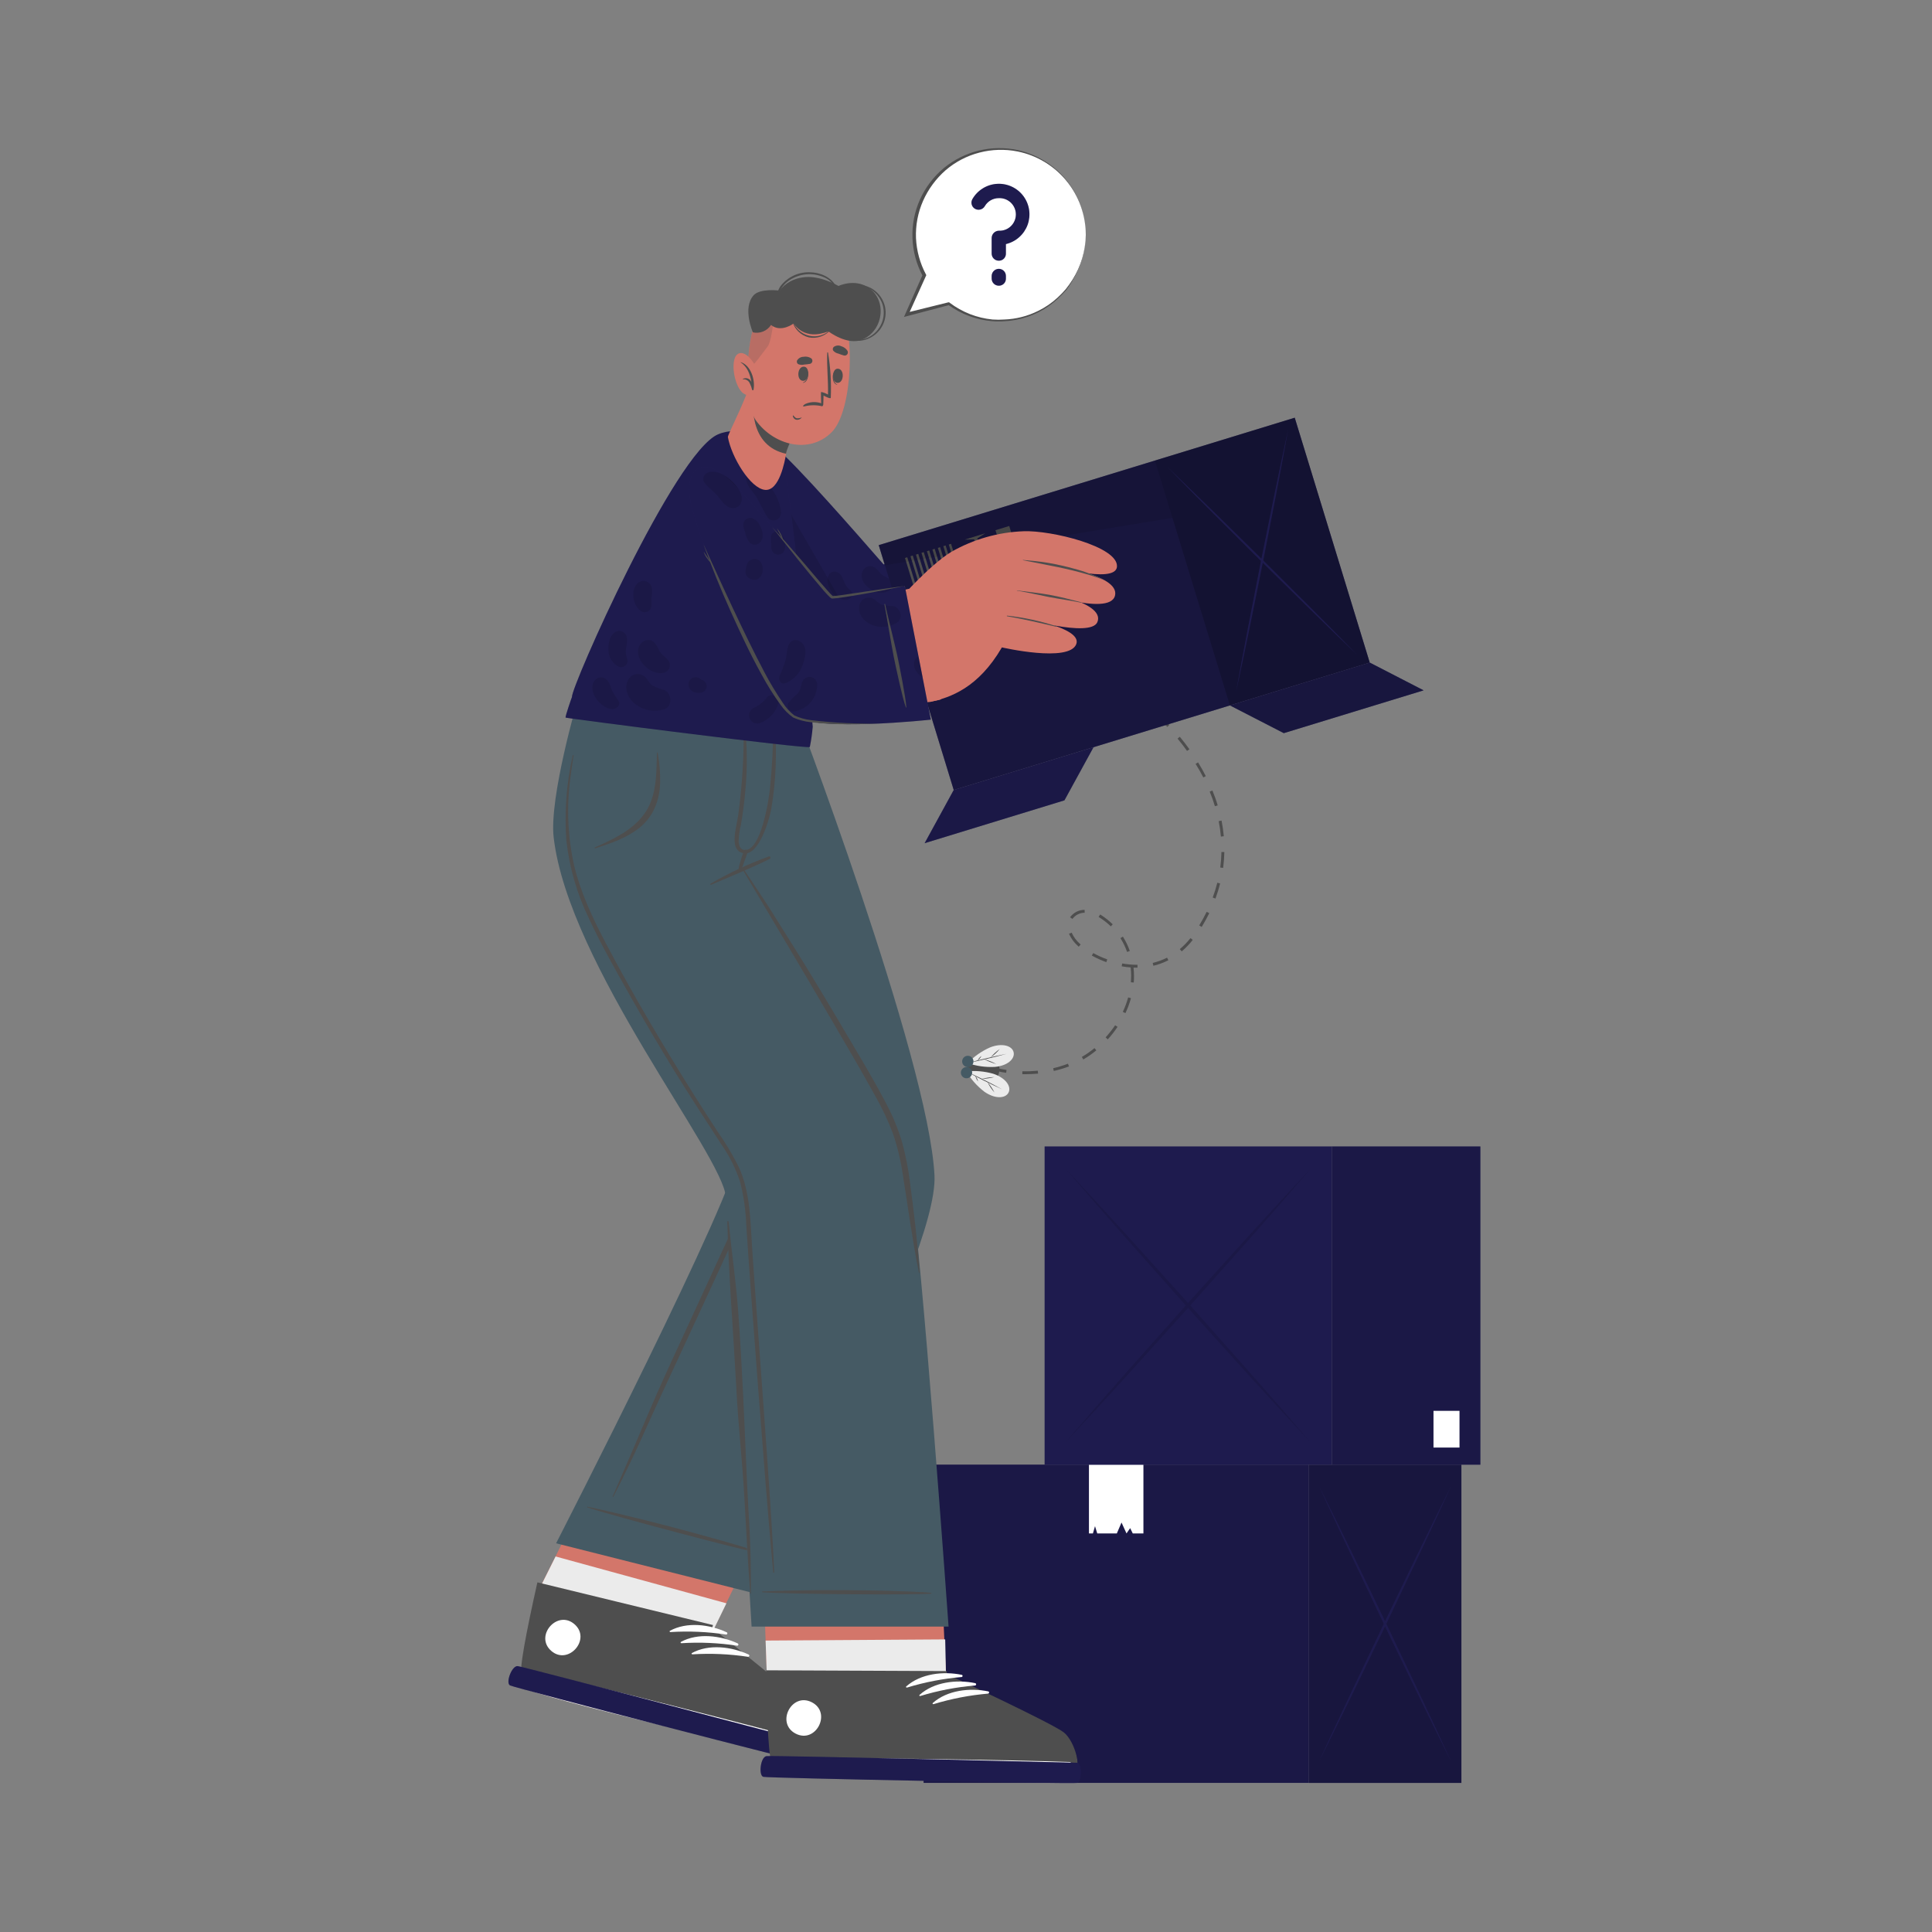 <svg width="179" height="179" viewBox="0 0 179 179" fill="none" xmlns="http://www.w3.org/2000/svg">
<rect x="0" y="0" width="179" height="179" fill="#808080" stroke="none"/>
<path d="M121.258 135.699H85.572V165.184H121.258V135.699Z" fill="#262262"/>
<path d="M121.258 135.699H85.572V165.184H121.258V135.699Z" fill="black" fill-opacity="0.2"/>
<path opacity="0.1" d="M121.258 135.699H85.572V165.184H121.258V135.699Z" fill="black"/>
<path d="M135.399 135.703H121.258V165.188H135.399V135.703Z" fill="#262262"/>
<path d="M135.399 135.703H121.258V165.188H135.399V135.703Z" fill="black" fill-opacity="0.2"/>
<path opacity="0.2" d="M135.399 135.703H121.258V165.188H135.399V135.703Z" fill="black"/>
<path d="M134.421 163.156C133.376 161.06 132.339 158.958 131.31 156.848L128.242 150.504L125.214 144.135C124.211 142.009 123.217 139.875 122.231 137.734C123.282 139.832 124.32 141.935 125.346 144.042L128.411 150.386L131.439 156.755C132.446 158.881 133.44 161.015 134.421 163.156Z" fill="#262262"/>
<path d="M134.421 163.156C133.376 161.06 132.339 158.958 131.31 156.848L128.242 150.504L125.214 144.135C124.211 142.009 123.217 139.875 122.231 137.734C123.282 139.832 124.32 141.935 125.346 144.042L128.411 150.386L131.439 156.755C132.446 158.881 133.44 161.015 134.421 163.156Z" fill="black" fill-opacity="0.2"/>
<path d="M134.421 137.734C133.438 139.882 132.444 142.016 131.439 144.135L128.411 150.504L125.346 156.848C124.317 158.955 123.279 161.058 122.231 163.156C123.217 161.008 124.211 158.874 125.214 156.755L128.242 150.386L131.31 144.046C132.339 141.934 133.376 139.83 134.421 137.734Z" fill="#262262"/>
<path d="M134.421 137.734C133.438 139.882 132.444 142.016 131.439 144.135L128.411 150.504L125.346 156.848C124.317 158.955 123.279 161.058 122.231 163.156C123.217 161.008 124.211 158.874 125.214 156.755L128.242 150.386L131.31 144.046C132.339 141.934 133.376 139.83 134.421 137.734Z" fill="black" fill-opacity="0.2"/>
<path d="M105.938 142.072H105.376H104.95L104.71 141.581L104.37 142.072L103.909 141.062L103.475 142.072H102.23H101.66L101.453 141.399L101.259 142.072H100.891V135.703H105.938V142.072Z" fill="white"/>
<path d="M123.41 106.219H96.785V135.7H123.41V106.219Z" fill="#262262"/>
<path d="M123.41 106.219H96.785V135.7H123.41V106.219Z" fill="black" fill-opacity="0.2"/>
<path d="M137.156 106.219H123.409V135.704H137.156V106.219Z" fill="#262262"/>
<path d="M137.156 106.219H123.409V135.704H137.156V106.219Z" fill="black" fill-opacity="0.2"/>
<path opacity="0.1" d="M137.156 106.219H123.409V135.704H137.156V106.219Z" fill="black"/>
<g opacity="0.1">
<path d="M121.459 133.67C119.504 131.572 117.566 129.47 115.645 127.362L109.906 121.004L104.253 114.635C102.377 112.509 100.52 110.375 98.683 108.234C100.64 110.332 102.578 112.436 104.497 114.546L110.225 120.886L115.877 127.255C117.76 129.391 119.621 131.529 121.459 133.67Z" fill="black"/>
<path d="M121.459 108.25C119.618 110.398 117.762 112.532 115.888 114.651L110.235 121.006L104.507 127.349C102.598 129.457 100.66 131.559 98.693 133.657C100.533 131.509 102.39 129.376 104.264 127.256L109.906 120.902L115.634 114.562C117.56 112.449 119.502 110.345 121.459 108.25Z" fill="black"/>
</g>
<path d="M135.223 130.715H132.813V134.116H135.223V130.715Z" fill="white"/>
<path d="M103.72 63.652C103.519 63.523 103.319 63.397 103.118 63.276L103.258 63.043L103.866 63.426L103.72 63.652Z" fill="#4E4E4E"/>
<path d="M94.978 99.525H94.72V99.256C95.198 99.267 95.676 99.249 96.152 99.203L96.18 99.471C95.79 99.5 95.382 99.525 94.978 99.525ZM97.634 99.231L97.577 98.97C98.042 98.864 98.499 98.724 98.944 98.551L99.041 98.802C98.583 98.977 98.113 99.118 97.634 99.224V99.231ZM100.365 98.157L100.233 97.924C100.644 97.684 101.036 97.411 101.404 97.108L101.575 97.312C101.197 97.628 100.792 97.912 100.365 98.161V98.157ZM102.632 96.296L102.435 96.113C102.756 95.76 103.051 95.384 103.319 94.989L103.541 95.139C103.266 95.549 102.962 95.938 102.632 96.303V96.296ZM104.271 93.865L104.028 93.75C104.232 93.319 104.398 92.871 104.525 92.411L104.783 92.483C104.653 92.959 104.482 93.422 104.271 93.868V93.865ZM105.044 91.029L104.776 91.008C104.776 90.815 104.801 90.618 104.801 90.428C104.8 90.162 104.784 89.897 104.754 89.633C104.476 89.615 104.199 89.58 103.924 89.529L103.97 89.264C104.408 89.343 104.851 89.384 105.295 89.386H105.388V89.655H105.291H105.023C105.052 89.914 105.066 90.174 105.066 90.435C105.07 90.628 105.059 90.832 105.044 91.033V91.029ZM106.86 89.476L106.799 89.214C107.259 89.105 107.705 88.942 108.127 88.727L108.249 88.967C107.807 89.192 107.341 89.364 106.86 89.479V89.476ZM102.499 89.143C102.036 88.976 101.587 88.772 101.157 88.534L101.289 88.301C101.706 88.532 102.14 88.728 102.589 88.888L102.499 89.143ZM104.425 88.198C104.268 87.75 104.062 87.321 103.809 86.919L104.035 86.776C104.3 87.194 104.516 87.641 104.679 88.108L104.425 88.198ZM109.48 88.14L109.308 87.936C109.671 87.629 110.004 87.288 110.3 86.916L110.508 87.084C110.202 87.473 109.857 87.831 109.48 88.151V88.14ZM99.943 87.711L99.868 87.639C99.513 87.328 99.231 86.943 99.041 86.511L99.291 86.411C99.466 86.806 99.725 87.158 100.05 87.442L100.122 87.507L99.943 87.711ZM111.338 85.881L111.109 85.742C111.36 85.326 111.592 84.9 111.796 84.482L112.04 84.6C111.832 85.026 111.596 85.459 111.338 85.881ZM102.918 85.828C102.591 85.511 102.231 85.23 101.844 84.99L101.79 84.954L101.93 84.725L101.987 84.761C102.386 85.013 102.757 85.307 103.093 85.638L102.918 85.828ZM99.363 85.137L99.141 84.986C99.294 84.771 99.498 84.596 99.733 84.476C99.969 84.356 100.23 84.296 100.494 84.299V84.567C100.274 84.566 100.057 84.617 99.86 84.716C99.663 84.815 99.493 84.959 99.363 85.137ZM112.609 83.25L112.358 83.157C112.524 82.708 112.666 82.25 112.784 81.786L113.042 81.85C112.927 82.325 112.783 82.792 112.613 83.25H112.609ZM113.325 80.411L113.056 80.375C113.12 79.9 113.157 79.422 113.167 78.943H113.436C113.426 79.434 113.389 79.924 113.325 80.411ZM113.117 77.511C113.074 77.031 113.006 76.553 112.913 76.079L113.178 76.026C113.272 76.505 113.341 76.989 113.386 77.475L113.117 77.511ZM112.562 74.697C112.426 74.246 112.265 73.792 112.079 73.341L112.33 73.24C112.516 73.695 112.688 74.16 112.82 74.619L112.562 74.697ZM111.488 72.03C111.274 71.612 111.034 71.189 110.772 70.774L111.002 70.634C111.259 71.053 111.503 71.483 111.718 71.909L111.488 72.03ZM109.981 69.574C109.706 69.188 109.408 68.805 109.101 68.432L109.308 68.261C109.62 68.636 109.92 69.027 110.2 69.417L109.981 69.574ZM108.148 67.348C107.823 66.99 107.479 66.657 107.128 66.327L107.311 66.13C107.669 66.467 108.027 66.814 108.342 67.165L108.148 67.348ZM106.047 65.368C105.689 65.064 105.299 64.763 104.916 64.477L105.073 64.262C105.463 64.548 105.85 64.852 106.219 65.164L106.047 65.368Z" fill="#4E4E4E"/>
<path d="M93.22 99.394C92.979 99.364 92.74 99.321 92.504 99.265L92.568 99.004C92.568 99.004 92.826 99.068 93.256 99.129L93.22 99.394Z" fill="#4E4E4E"/>
<path d="M89.608 98.861C89.439 100.293 92.364 101.095 92.586 99.219C92.808 97.343 89.776 97.418 89.608 98.861Z" fill="#4E4E4E"/>
<path d="M93.438 101.232C93.166 101.772 92.203 101.847 91.208 101.153C90.532 100.637 89.961 99.996 89.525 99.266C90.367 99.178 91.218 99.253 92.031 99.485C93.209 99.882 93.725 100.684 93.438 101.232Z" fill="#EBEBEB"/>
<path d="M89.536 99.266C90.102 99.52 90.657 99.796 91.212 100.068C91.766 100.34 92.314 100.63 92.855 100.93C92.289 100.676 91.734 100.4 91.179 100.128C90.624 99.856 90.077 99.566 89.536 99.266Z" fill="#4E4E4E"/>
<path d="M92.135 101.22C92.006 101.071 91.887 100.914 91.777 100.751C91.669 100.589 91.571 100.42 91.483 100.246C91.612 100.395 91.731 100.552 91.841 100.715C91.95 100.877 92.048 101.045 92.135 101.22Z" fill="#4E4E4E"/>
<path d="M90.933 99.965C91.13 99.913 91.329 99.873 91.531 99.843C91.733 99.814 91.938 99.796 92.143 99.789C91.746 99.888 91.341 99.947 90.933 99.965Z" fill="#4E4E4E"/>
<path d="M90.621 100.198C90.498 100.045 90.41 99.867 90.363 99.676C90.486 99.829 90.574 100.007 90.621 100.198Z" fill="#4E4E4E"/>
<path d="M93.911 97.483C93.771 96.892 92.855 96.599 91.727 97.043C90.948 97.389 90.244 97.881 89.65 98.492C90.455 98.771 91.306 98.893 92.156 98.85C93.363 98.75 94.054 98.091 93.911 97.483Z" fill="#EBEBEB"/>
<path d="M89.65 98.492C90.259 98.378 90.864 98.235 91.466 98.095C92.067 97.955 92.668 97.805 93.255 97.637C92.65 97.751 92.045 97.894 91.444 98.034C90.843 98.174 90.248 98.324 89.65 98.492Z" fill="#4E4E4E"/>
<path d="M92.632 97.188C92.477 97.298 92.327 97.418 92.185 97.546C92.043 97.679 91.908 97.82 91.78 97.968C91.938 97.859 92.087 97.74 92.228 97.61C92.371 97.477 92.506 97.336 92.632 97.188Z" fill="#4E4E4E"/>
<path d="M91.165 98.133C91.528 98.322 91.909 98.472 92.303 98.58C91.942 98.39 91.56 98.24 91.165 98.133Z" fill="#4E4E4E"/>
<path d="M90.932 97.832C90.854 97.89 90.783 97.958 90.721 98.032C90.659 98.109 90.605 98.192 90.56 98.279C90.638 98.22 90.709 98.151 90.771 98.076C90.836 98.002 90.89 97.92 90.932 97.832Z" fill="#4E4E4E"/>
<path d="M89.608 98.862C89.71 98.874 89.807 98.916 89.885 98.983C89.964 99.05 90.021 99.139 90.05 99.238C90.078 99.337 90.076 99.443 90.045 99.541C90.013 99.639 89.954 99.726 89.873 99.791C89.792 99.855 89.694 99.894 89.591 99.903C89.488 99.911 89.385 99.889 89.295 99.839C89.204 99.79 89.131 99.714 89.083 99.622C89.036 99.531 89.016 99.427 89.028 99.324C89.044 99.186 89.114 99.061 89.222 98.974C89.331 98.887 89.469 98.847 89.608 98.862Z" fill="#455A64"/>
<path d="M89.729 97.82C89.797 97.828 89.863 97.849 89.924 97.883C89.984 97.916 90.037 97.962 90.079 98.016C90.122 98.07 90.154 98.132 90.172 98.198C90.191 98.264 90.197 98.333 90.189 98.402C90.181 98.47 90.159 98.536 90.126 98.596C90.092 98.657 90.047 98.71 89.993 98.752C89.939 98.795 89.877 98.827 89.811 98.845C89.745 98.864 89.675 98.87 89.607 98.862C89.469 98.846 89.343 98.775 89.257 98.666C89.17 98.557 89.131 98.418 89.147 98.28C89.163 98.142 89.234 98.016 89.343 97.93C89.452 97.843 89.591 97.804 89.729 97.82Z" fill="#455A64"/>
<path d="M57.279 132.574C57.279 132.574 49.647 147.857 49.643 147.857C49.013 151.011 48.519 153.793 48.394 155.254C48.392 155.262 48.392 155.27 48.394 155.279C48.328 155.617 48.341 155.966 48.433 156.299C48.431 156.307 48.431 156.316 48.433 156.324C49.246 157.147 74.327 162.922 75.283 162.829C76.239 162.736 76.035 160.04 75.24 159.041C74.445 158.042 65.828 151.523 65.828 151.523L73.289 136.215L57.279 132.574Z" fill="#D3766A"/>
<path d="M74.904 162.841C73.962 162.934 49.256 157.156 48.447 156.336C48.446 156.328 48.446 156.319 48.447 156.311C48.354 155.979 48.339 155.63 48.404 155.291C48.401 155.283 48.401 155.274 48.404 155.266C48.526 153.805 49.024 151.023 49.65 147.866L51.476 144.207L67.303 148.546L65.843 151.546C65.843 151.546 74.077 158.051 74.875 159.064C75.673 160.077 75.849 162.751 74.904 162.841Z" fill="#EBEBEB"/>
<path d="M75.248 162.44C74.292 162.511 49.149 156.103 48.347 155.251C48.039 154.933 48.759 151.213 49.758 146.745L49.79 146.605L66.058 150.561L65.982 150.833C65.982 150.833 74.506 157.592 75.29 158.624C76.074 159.655 76.2 162.372 75.248 162.44Z" fill="#4E4E4E"/>
<path d="M75.208 161.392C70.998 160.211 53.9 155.829 49.647 154.977C49.611 154.977 49.604 154.994 49.647 155.005C53.796 156.269 70.93 160.511 75.201 161.449C75.283 161.481 75.297 161.417 75.208 161.392Z" fill="white"/>
<path d="M67.333 151.233C65.743 150.496 63.638 150.231 62.063 151.097C62.002 151.13 62.063 151.215 62.106 151.212C63.831 151.104 65.563 151.181 67.272 151.441C67.297 151.443 67.322 151.436 67.342 151.421C67.363 151.407 67.378 151.386 67.385 151.361C67.392 151.337 67.391 151.312 67.381 151.288C67.372 151.265 67.355 151.246 67.333 151.233Z" fill="white"/>
<path d="M68.349 152.262C66.763 151.528 64.658 151.263 63.079 152.126C63.018 152.158 63.079 152.244 63.126 152.244C64.851 152.134 66.583 152.211 68.292 152.473C68.318 152.476 68.344 152.469 68.366 152.454C68.387 152.439 68.403 152.417 68.41 152.392C68.416 152.367 68.414 152.34 68.403 152.316C68.392 152.292 68.373 152.273 68.349 152.262Z" fill="white"/>
<path d="M69.37 153.297C67.78 152.559 65.675 152.294 64.1 153.157C64.039 153.193 64.1 153.279 64.146 153.275C65.87 153.167 67.601 153.244 69.309 153.504C69.334 153.506 69.359 153.499 69.379 153.484C69.4 153.47 69.415 153.449 69.422 153.425C69.429 153.4 69.428 153.375 69.418 153.351C69.409 153.328 69.391 153.309 69.37 153.297Z" fill="white"/>
<path d="M75.86 161.64C76.264 161.926 75.781 163.412 75.427 163.451C75.072 163.49 47.689 156.38 47.255 156.155C46.822 155.929 47.417 154.304 47.971 154.365C48.526 154.426 75.86 161.64 75.86 161.64Z" fill="#262262"/>
<path d="M75.86 161.64C76.264 161.926 75.781 163.412 75.427 163.451C75.072 163.49 47.689 156.38 47.255 156.155C46.822 155.929 47.417 154.304 47.971 154.365C48.526 154.426 75.86 161.64 75.86 161.64Z" fill="black" fill-opacity="0.2"/>
<path d="M53.223 150.481C51.633 149.107 49.493 151.577 51.075 152.955C52.657 154.333 54.816 151.86 53.223 150.481Z" fill="white"/>
<path d="M51.523 142.987L69.866 147.612C69.866 147.612 86.965 116.756 86.581 108.912C86.055 98.094 73.353 64.828 73.353 64.828H58.145C58.145 64.828 68.237 100.789 68.377 106.839C68.438 110.004 51.523 142.987 51.523 142.987Z" fill="#455A64"/>
<path d="M70.651 143.89C69.673 143.5 60.942 140.979 54.426 139.594C54.419 139.596 54.413 139.601 54.408 139.607C54.404 139.613 54.401 139.62 54.401 139.628C54.401 139.635 54.404 139.643 54.408 139.649C54.413 139.655 54.419 139.659 54.426 139.662C56.477 140.378 69.423 143.79 70.636 143.958C70.665 143.969 70.694 143.918 70.651 143.89Z" fill="#4E4E4E"/>
<path d="M69.637 99.115C68.427 94.038 67.131 88.976 65.771 83.946C64.411 78.916 62.953 73.84 61.353 68.85C61.16 68.237 60.956 67.632 60.759 67.024C60.753 67.004 60.74 66.988 60.722 66.978C60.705 66.968 60.684 66.966 60.664 66.972C60.645 66.978 60.628 66.991 60.618 67.008C60.609 67.026 60.606 67.047 60.612 67.067C62.044 72.039 63.476 77.001 64.833 81.992C66.19 86.982 67.482 91.987 68.699 97.028C69.004 98.274 69.301 99.516 69.591 100.765C69.928 102.046 70.188 103.345 70.371 104.657C70.522 105.91 70.436 107.18 70.117 108.401C69.772 109.601 69.32 110.768 68.767 111.888C66.574 116.65 64.382 121.412 62.191 126.176C60 130.952 59.646 132.04 57.537 136.855C57.276 137.453 57.014 138.051 56.764 138.645C56.764 138.685 56.803 138.72 56.825 138.677C59.223 133.959 59.592 132.824 61.837 128.02C64.081 123.215 66.311 118.354 68.538 113.517C69.541 111.333 70.719 109.107 70.869 106.665C71.019 104.116 70.217 101.56 69.637 99.115Z" fill="#4E4E4E"/>
<path d="M70.468 138.618L71.055 155.444C71.152 158.666 71.291 161.483 71.502 162.933C71.501 162.941 71.501 162.95 71.502 162.958C71.514 163.302 71.605 163.639 71.767 163.942L71.789 163.964C72.766 164.583 98.503 164.569 99.401 164.265C100.3 163.96 99.505 161.383 98.506 160.584C97.507 159.786 87.648 155.386 87.648 155.386L86.9 138.578L70.468 138.618Z" fill="#D3766A"/>
<path d="M70.934 151.998C70.934 151.998 71.055 155.442 71.055 155.453C71.152 158.675 71.292 161.492 71.503 162.942C71.501 162.95 71.501 162.959 71.503 162.967C71.552 163.305 71.641 163.635 71.768 163.952L71.789 163.973C72.767 164.592 98.503 164.578 99.402 164.274C100.3 163.97 99.506 161.392 98.507 160.594C97.508 159.795 87.649 155.395 87.649 155.395L87.573 151.891L70.934 151.998Z" fill="#EBEBEB"/>
<path d="M99.416 164.244C98.506 164.534 72.566 164.134 71.585 163.489C71.227 163.249 71.048 159.469 70.983 154.897V154.754L87.724 154.826V155.112C87.724 155.112 97.586 159.705 98.585 160.525C99.584 161.345 100.329 163.965 99.416 164.244Z" fill="#4E4E4E"/>
<path d="M99.141 163.249C94.769 163.074 77.12 162.78 72.785 162.941C72.749 162.941 72.749 162.966 72.785 162.966C77.113 163.235 94.766 163.389 99.141 163.324C99.23 163.303 99.234 163.249 99.141 163.249Z" fill="white"/>
<path d="M89.12 155.176C87.405 154.818 85.293 155.058 83.961 156.25C83.908 156.296 83.961 156.368 84.033 156.354C85.686 155.849 87.387 155.522 89.109 155.376C89.13 155.37 89.148 155.357 89.162 155.34C89.175 155.322 89.183 155.301 89.184 155.28C89.185 155.258 89.18 155.236 89.168 155.218C89.157 155.199 89.14 155.185 89.12 155.176Z" fill="white"/>
<path d="M90.352 155.944C88.633 155.586 86.525 155.83 85.193 157.036C85.139 157.083 85.193 157.154 85.261 157.136C86.915 156.631 88.618 156.305 90.341 156.163C90.367 156.16 90.391 156.147 90.409 156.128C90.426 156.109 90.437 156.084 90.438 156.058C90.439 156.032 90.431 156.006 90.415 155.985C90.4 155.965 90.377 155.95 90.352 155.944Z" fill="white"/>
<path d="M91.579 156.711C89.865 156.353 87.756 156.593 86.421 157.785C86.371 157.831 86.421 157.903 86.492 157.889C88.145 157.385 89.847 157.057 91.569 156.911C91.589 156.905 91.608 156.892 91.621 156.875C91.634 156.858 91.642 156.837 91.643 156.815C91.644 156.793 91.639 156.772 91.627 156.753C91.616 156.734 91.599 156.72 91.579 156.711Z" fill="white"/>
<path d="M99.828 163.322C100.289 163.508 100.164 165.065 99.828 165.183C99.491 165.301 71.188 164.739 70.726 164.625C70.264 164.51 70.45 162.788 71.012 162.706C71.574 162.624 99.828 163.322 99.828 163.322Z" fill="#262262"/>
<path d="M99.828 163.322C100.289 163.508 100.164 165.065 99.828 165.183C99.491 165.301 71.188 164.739 70.726 164.625C70.264 164.51 70.45 162.788 71.012 162.706C71.574 162.624 99.828 163.322 99.828 163.322Z" fill="black" fill-opacity="0.2"/>
<path d="M75.223 157.719C73.357 156.749 71.847 159.649 73.715 160.619C75.584 161.589 77.091 158.689 75.223 157.719Z" fill="white"/>
<path d="M73.164 64.799C73.096 65.111 69.305 80.1 68.833 80.38C68.296 80.698 82.608 99.955 84.305 109.41C85.379 115.456 87.885 150.702 87.885 150.702H69.635C69.635 150.702 67.844 120.769 67.25 110.906C67.017 107.079 52.662 89.387 51.298 77.591C50.868 73.875 53.539 64.785 53.539 64.785L73.164 64.799Z" fill="#455A64"/>
<path d="M69.172 136.46C68.957 131.502 68.76 126.533 68.399 121.582C68.195 118.775 67.794 116.058 67.515 113.262C67.515 113.115 67.382 113.079 67.386 113.23C67.515 118.209 67.926 123.135 68.191 128.112C68.456 133.088 68.71 134.248 68.993 139.21C69.151 142.016 69.29 144.823 69.509 147.626C69.511 147.633 69.516 147.64 69.522 147.644C69.528 147.648 69.535 147.651 69.543 147.651C69.55 147.651 69.558 147.648 69.564 147.644C69.57 147.64 69.574 147.633 69.577 147.626C69.588 142.643 69.391 141.436 69.172 136.46Z" fill="#4E4E4E"/>
<path d="M84.323 109.646C84.167 108.337 83.913 107.041 83.564 105.769C83.188 104.537 82.693 103.344 82.085 102.207C80.843 99.823 79.429 97.517 78.065 95.201C76.701 92.885 75.28 90.519 73.841 88.206C73.031 86.907 72.219 85.61 71.403 84.314C70.572 83.008 69.695 81.726 68.839 80.437C68.833 80.426 68.822 80.418 68.81 80.415C68.797 80.412 68.784 80.414 68.773 80.421C68.762 80.428 68.754 80.438 68.751 80.451C68.748 80.463 68.75 80.476 68.757 80.487C70.153 82.829 71.535 85.174 72.931 87.515C74.328 89.856 75.702 92.205 77.077 94.553C78.452 96.902 79.787 99.178 81.083 101.527C81.721 102.642 82.27 103.806 82.726 105.007C83.15 106.251 83.458 107.532 83.646 108.834C84.133 111.866 84.531 114.92 85.139 117.923C85.141 117.931 85.146 117.937 85.152 117.941C85.158 117.946 85.166 117.948 85.173 117.948C85.181 117.948 85.188 117.946 85.194 117.941C85.2 117.937 85.205 117.931 85.207 117.923C85.017 115.16 84.688 112.392 84.323 109.646Z" fill="#4E4E4E"/>
<path d="M86.277 147.575C85.235 147.439 77.284 147.163 70.632 147.449C70.59 147.449 70.593 147.514 70.632 147.518C72.798 147.707 85.046 147.793 86.266 147.65C86.299 147.646 86.313 147.582 86.277 147.575Z" fill="#4E4E4E"/>
<path d="M71.213 79.357C69.353 80.035 67.556 80.873 65.843 81.863C65.828 81.87 65.816 81.882 65.811 81.897C65.805 81.912 65.805 81.929 65.812 81.944C65.819 81.959 65.831 81.97 65.846 81.976C65.861 81.981 65.878 81.981 65.893 81.974C67.704 81.194 69.555 80.449 71.323 79.572C71.352 79.557 71.373 79.532 71.383 79.501C71.393 79.471 71.39 79.438 71.375 79.409C71.361 79.381 71.335 79.359 71.305 79.35C71.274 79.34 71.241 79.343 71.213 79.357Z" fill="#4E4E4E"/>
<path d="M71.761 66.95C71.761 66.889 71.646 66.874 71.646 66.95C71.647 68.972 71.545 70.994 71.342 73.007C71.256 73.941 70.504 79.093 68.886 78.735C68.614 78.671 68.478 78.406 68.435 77.994C68.44 77.46 68.512 76.928 68.65 76.412C68.829 75.338 68.972 74.263 69.065 73.157C69.255 71.125 69.233 69.078 69.001 67.05C68.998 67.038 68.991 67.028 68.981 67.021C68.972 67.014 68.961 67.01 68.949 67.01C68.937 67.01 68.925 67.014 68.916 67.021C68.907 67.028 68.9 67.038 68.897 67.05C68.944 69.867 68.779 72.684 68.403 75.477C68.199 76.82 67.522 78.842 68.929 79.057C70.336 79.272 71.285 75.882 71.457 74.954C71.904 72.311 72.007 69.62 71.761 66.95Z" fill="#4E4E4E"/>
<path d="M68.928 78.844C68.785 79.193 68.665 79.552 68.57 79.918C68.467 80.198 68.416 80.496 68.42 80.795C68.422 80.807 68.427 80.818 68.436 80.827C68.444 80.836 68.455 80.843 68.467 80.845C68.479 80.848 68.492 80.847 68.503 80.843C68.514 80.838 68.524 80.83 68.531 80.82C68.7 80.556 68.827 80.267 68.907 79.964C69.032 79.631 69.161 79.305 69.265 78.969C69.282 78.924 69.28 78.875 69.26 78.831C69.24 78.788 69.204 78.754 69.159 78.738C69.115 78.721 69.065 78.723 69.022 78.743C68.979 78.763 68.945 78.799 68.928 78.844Z" fill="#4E4E4E"/>
<path d="M69.691 115.718C69.519 113.169 69.53 110.48 68.445 108.117C67.869 106.966 67.206 105.86 66.462 104.809C65.722 103.678 64.992 102.541 64.271 101.398C61.407 96.826 58.643 92.161 56.126 87.382C54.913 85.08 53.796 82.703 53.187 80.161C52.594 77.486 52.481 74.727 52.854 72.013C52.94 71.336 53.033 70.663 53.144 69.99C53.145 69.981 53.142 69.972 53.136 69.965C53.131 69.957 53.123 69.952 53.114 69.95C53.105 69.948 53.096 69.949 53.087 69.953C53.079 69.957 53.073 69.964 53.069 69.972C52.48 72.553 52.279 75.208 52.471 77.848C52.747 80.373 53.458 82.83 54.573 85.112C55.682 87.514 57.003 89.827 58.306 92.129C59.65 94.516 61.033 96.868 62.456 99.185C63.888 101.498 65.363 103.764 66.841 106.041C67.595 107.115 68.183 108.296 68.585 109.546C68.91 110.849 69.097 112.184 69.143 113.527C69.501 119.161 70.933 137.896 71.442 143.502C71.502 144.218 71.567 144.934 71.635 145.65C71.633 145.657 71.632 145.665 71.634 145.673C71.635 145.68 71.639 145.687 71.643 145.694C71.648 145.7 71.654 145.705 71.661 145.708C71.668 145.711 71.675 145.713 71.683 145.713C71.691 145.713 71.698 145.711 71.705 145.708C71.712 145.705 71.718 145.7 71.723 145.694C71.728 145.687 71.731 145.68 71.732 145.673C71.734 145.665 71.734 145.657 71.731 145.65C71.517 140.022 70.06 121.335 69.691 115.718Z" fill="#4E4E4E"/>
<path d="M60.931 69.739C60.931 69.7 60.866 69.714 60.866 69.739C60.813 71.304 60.866 72.922 60.254 74.393C59.703 75.75 58.593 76.702 57.351 77.415C56.628 77.82 55.884 78.185 55.12 78.507C55.067 78.532 55.088 78.618 55.149 78.6C56.581 78.142 58.06 77.644 59.259 76.684C60.541 75.653 61.103 74.161 61.163 72.55C61.185 71.607 61.108 70.665 60.931 69.739Z" fill="#4E4E4E"/>
<path d="M68.875 44.24C70.923 50.527 76.454 61.234 78.43 62.527C80.181 63.669 88.419 62.394 92.034 61.524C93.38 61.199 90.352 50.938 88.916 51.314C87.194 51.765 82.064 52.922 81.692 52.635C81.32 52.349 76.146 45.977 72.481 42.225C69.144 38.827 68.102 41.863 68.875 44.24Z" fill="#D3766A"/>
<path d="M91.243 61.602C91.934 61.516 97.78 61.244 100.461 59.787C101.893 59.01 105.549 56.44 105.183 55.516C104.85 54.675 103.676 55.133 103.676 55.133C103.676 55.133 105.291 53.962 104.818 52.795C104.346 51.628 102.395 52.505 102.395 52.505C102.395 52.505 103.966 51.181 103.411 50.053C102.856 48.925 101.045 50.132 101.045 50.132C101.045 50.132 102.538 48.99 101.689 48.252C100.665 47.364 98.149 49.785 96.448 50.35C96.062 50.479 88.443 52.405 88.443 52.405L91.243 61.602Z" fill="#D3766A"/>
<path d="M100.981 50.102C99.127 51.874 98.006 52.328 95.529 52.83C95.482 52.83 95.486 52.915 95.529 52.908C97.999 52.64 99.485 52.271 101.063 50.188C101.149 50.084 101.067 50.016 100.981 50.102Z" fill="#4E4E4E"/>
<path d="M102.334 52.463C100.247 54.138 99.037 54.639 96.481 55.355C96.445 55.355 96.459 55.431 96.498 55.424C99.062 54.929 100.537 54.529 102.402 52.581C102.488 52.495 102.43 52.388 102.334 52.463Z" fill="#4E4E4E"/>
<path d="M103.552 55.161C101.404 56.636 100.111 57.248 97.541 57.624C97.528 57.624 97.516 57.629 97.508 57.637C97.499 57.646 97.494 57.658 97.494 57.67C97.494 57.683 97.499 57.694 97.508 57.703C97.516 57.712 97.528 57.717 97.541 57.717C100.201 57.588 101.837 56.84 103.58 55.232C103.709 55.132 103.684 55.071 103.552 55.161Z" fill="#4E4E4E"/>
<path d="M86.445 52.735C86.445 52.735 88.575 50.325 89.743 49.473C90.91 48.621 96.437 47.046 96.845 48.22C97.371 49.738 94.361 51.274 92.789 51.833C92.789 51.833 94.01 55.341 92.073 56.909C90.136 58.477 86.445 52.735 86.445 52.735Z" fill="#D3766A"/>
<path d="M96.857 48.691C96.338 50.42 94.226 51.022 92.74 51.677C92.718 51.687 92.698 51.701 92.683 51.719C92.668 51.738 92.657 51.759 92.651 51.783C92.646 51.806 92.646 51.83 92.651 51.854C92.656 51.877 92.667 51.899 92.683 51.917C93.098 53.421 93.241 55.662 92.189 56.929C92.16 56.965 92.207 57.015 92.242 56.983C93.556 55.78 93.592 53.564 93.034 51.946C94.569 51.298 96.66 50.599 96.871 48.699C96.875 48.691 96.861 48.691 96.857 48.691Z" fill="#4E4E4E"/>
<path d="M91.24 63.37L88.54 51.076L81.86 52.289C79.225 49.272 73.959 43.239 71.836 41.428C69.33 39.301 67.69 40.898 68.614 44.12C70.701 51.484 76.805 62.296 78.402 63.316C80.718 64.802 91.24 63.37 91.24 63.37Z" fill="#262262"/>
<path d="M91.24 63.37L88.54 51.076L81.86 52.289C79.225 49.272 73.959 43.239 71.836 41.428C69.33 39.301 67.69 40.898 68.614 44.12C70.701 51.484 76.805 62.296 78.402 63.316C80.718 64.802 91.24 63.37 91.24 63.37Z" fill="black" fill-opacity="0.2"/>
<path opacity="0.1" d="M81.703 56.03C82.033 56.102 82.37 56.142 82.709 56.149C83.424 56.245 83.74 57.301 83.088 57.702C82.746 57.913 82.359 58.041 81.959 58.075C81.558 58.109 81.155 58.049 80.782 57.899C80.066 57.62 79.461 56.925 79.615 56.109C79.642 55.957 79.708 55.814 79.806 55.695C79.904 55.576 80.031 55.484 80.175 55.428C80.32 55.373 80.476 55.356 80.628 55.378C80.781 55.401 80.925 55.463 81.047 55.558C81.246 55.741 81.466 55.9 81.703 56.03ZM79.855 53.106C79.597 54.323 81.481 55.368 82.444 54.72C82.521 54.661 82.585 54.586 82.629 54.499C82.673 54.413 82.698 54.317 82.7 54.22C82.703 54.122 82.683 54.026 82.643 53.937C82.603 53.848 82.543 53.77 82.469 53.707C82.186 53.478 81.95 53.442 81.699 53.234C81.611 53.166 81.534 53.085 81.47 52.995C81.328 52.799 81.146 52.635 80.936 52.515C80.827 52.468 80.709 52.447 80.591 52.453C80.472 52.458 80.356 52.491 80.252 52.548C80.148 52.605 80.058 52.684 79.99 52.781C79.921 52.878 79.875 52.989 79.855 53.106ZM76.852 53.17C76.465 53.675 76.755 54.434 77.095 54.892C77.248 55.12 77.459 55.304 77.706 55.424C77.953 55.544 78.228 55.596 78.502 55.576C78.602 55.562 78.695 55.519 78.772 55.453C78.848 55.387 78.903 55.3 78.931 55.203C78.959 55.106 78.959 55.004 78.93 54.907C78.9 54.81 78.844 54.724 78.767 54.659C78.552 54.495 78.379 54.282 78.266 54.036C78.097 53.657 77.986 53.166 77.55 53.002C77.43 52.953 77.299 52.943 77.173 52.973C77.048 53.003 76.935 53.072 76.852 53.17ZM84.781 61.132C84.276 62.152 85.812 63.312 86.743 63.112C87.055 63.044 87.355 62.636 87.08 62.342C86.858 62.106 86.593 61.919 86.385 61.669C86.131 61.365 85.991 60.974 85.594 60.821C85.444 60.758 85.276 60.755 85.125 60.813C84.974 60.871 84.851 60.985 84.781 61.132ZM70.361 48.62C70.273 48.452 70.151 48.305 70.003 48.187C70.204 48.7 70.415 49.214 70.637 49.73C70.649 49.341 70.553 48.957 70.361 48.62ZM72.355 47.546C72.285 46.661 71.939 45.821 71.367 45.144C70.937 44.589 70.193 43.712 69.405 43.901C69.322 43.928 69.248 43.98 69.197 44.051C69.145 44.122 69.118 44.208 69.119 44.295C69.069 44.9 69.763 45.548 70.064 46.032C70.422 46.64 70.705 47.313 71.091 47.918C71.172 48.042 71.291 48.137 71.43 48.189C71.57 48.24 71.722 48.245 71.864 48.203C72.006 48.16 72.131 48.073 72.219 47.954C72.308 47.835 72.355 47.691 72.355 47.542V47.546ZM72.122 51.394C72.262 51.387 72.396 51.335 72.504 51.246C72.613 51.157 72.69 51.036 72.724 50.9C72.779 50.622 72.761 50.335 72.67 50.066C72.617 49.81 72.493 49.575 72.312 49.386C72.248 49.326 72.168 49.284 72.083 49.264C71.997 49.244 71.908 49.247 71.823 49.272C71.739 49.296 71.662 49.343 71.601 49.406C71.54 49.469 71.496 49.548 71.474 49.633C71.446 49.842 71.446 50.054 71.474 50.263C71.474 50.352 71.474 50.442 71.474 50.535C71.473 50.67 71.487 50.805 71.517 50.936C71.556 51.067 71.636 51.182 71.745 51.264C71.854 51.346 71.986 51.39 72.122 51.391V51.394Z" fill="#030402"/>
<path d="M88.902 62.295C88.594 61.579 87.828 58.4 87.659 57.609C87.491 56.818 86.868 53.617 86.686 52.805C86.686 52.758 86.736 52.733 86.746 52.776C86.94 53.578 87.802 56.736 87.992 57.523C88.182 58.311 88.894 61.486 88.945 62.285C88.945 62.287 88.945 62.29 88.945 62.293C88.945 62.296 88.944 62.299 88.942 62.301C88.939 62.306 88.934 62.31 88.928 62.311C88.923 62.313 88.917 62.312 88.912 62.309C88.907 62.306 88.903 62.301 88.902 62.295Z" fill="#4E4E4E"/>
<path opacity="0.1" d="M82.697 63.984C80.818 63.984 79.167 63.805 78.401 63.314C76.794 62.276 70.69 51.5 68.588 44.122C68.058 42.275 68.377 40.957 69.215 40.574L82.697 63.984Z" fill="black"/>
<path d="M52.404 66.485C52.451 66.553 74.79 69.417 75.03 69.209C75.156 68.588 75.246 67.959 75.298 67.326C75.298 67.326 73.25 43.004 72.191 41.575C71.263 40.33 68.45 39.427 66.534 40.24C62.514 41.944 52.887 63.675 52.991 64.584C52.984 64.573 52.347 66.399 52.404 66.485Z" fill="#262262"/>
<path d="M52.404 66.485C52.451 66.553 74.79 69.417 75.03 69.209C75.156 68.588 75.246 67.959 75.298 67.326C75.298 67.326 73.25 43.004 72.191 41.575C71.263 40.33 68.45 39.427 66.534 40.24C62.514 41.944 52.887 63.675 52.991 64.584C52.984 64.573 52.347 66.399 52.404 66.485Z" fill="black" fill-opacity="0.2"/>
<path opacity="0.1" d="M60.458 63.527C60.803 63.694 61.162 63.828 61.532 63.928C62.277 64.225 62.345 65.467 61.532 65.718C61.1 65.855 60.642 65.889 60.195 65.818C59.747 65.746 59.322 65.571 58.955 65.306C58.239 64.805 57.777 63.874 58.163 63.044C58.234 62.886 58.345 62.748 58.484 62.645C58.623 62.542 58.787 62.477 58.959 62.455C59.131 62.434 59.305 62.457 59.466 62.522C59.626 62.588 59.767 62.693 59.875 62.829C60.075 63.062 60.197 63.369 60.458 63.527ZM59.234 59.829C58.622 61.093 60.394 62.743 61.622 62.295C61.725 62.254 61.816 62.19 61.89 62.107C61.964 62.025 62.018 61.926 62.047 61.819C62.076 61.712 62.08 61.6 62.058 61.491C62.037 61.383 61.99 61.28 61.922 61.193C61.679 60.867 61.428 60.763 61.206 60.477C61.13 60.378 61.068 60.268 61.024 60.151C60.918 59.901 60.764 59.675 60.569 59.485C60.143 59.073 59.459 59.363 59.234 59.829ZM57.165 58.483C56.495 58.733 56.323 59.635 56.373 60.273C56.384 60.582 56.476 60.883 56.641 61.146C56.806 61.408 57.037 61.622 57.311 61.766C57.415 61.812 57.53 61.827 57.642 61.809C57.754 61.792 57.858 61.742 57.943 61.667C58.027 61.591 58.088 61.492 58.118 61.383C58.147 61.273 58.145 61.157 58.11 61.05C57.996 60.763 57.957 60.453 57.995 60.147C58.056 59.689 58.239 59.152 57.934 58.74C57.85 58.622 57.73 58.533 57.591 58.487C57.453 58.44 57.304 58.439 57.165 58.483ZM64.504 62.743C64.334 62.728 64.166 62.779 64.032 62.885C63.899 62.991 63.812 63.144 63.788 63.312C63.769 63.493 63.815 63.675 63.916 63.826C64.017 63.977 64.168 64.088 64.343 64.139C64.587 64.22 64.85 64.22 65.094 64.139C65.219 64.09 65.322 63.997 65.384 63.878C65.456 63.763 65.485 63.626 65.467 63.491C65.447 63.366 65.389 63.249 65.302 63.157C65.214 63.065 65.101 63.002 64.976 62.976C64.954 62.946 64.927 62.919 64.897 62.897C64.784 62.809 64.647 62.755 64.504 62.743ZM59.016 54.104C58.414 54.72 58.657 56.12 59.345 56.592C59.433 56.66 59.538 56.703 59.648 56.717C59.758 56.731 59.87 56.717 59.973 56.674C60.076 56.632 60.166 56.563 60.234 56.476C60.302 56.388 60.346 56.284 60.362 56.174C60.372 56.032 60.372 55.889 60.362 55.748C60.362 55.594 60.34 55.497 60.362 55.39C60.415 55.084 60.426 54.771 60.394 54.462C60.366 54.316 60.297 54.18 60.195 54.071C60.093 53.962 59.962 53.884 59.818 53.847C59.674 53.809 59.522 53.814 59.379 53.859C59.237 53.905 59.111 53.99 59.016 54.104ZM55.131 63.011C54.304 63.992 55.668 65.675 56.739 65.707C57.097 65.707 57.537 65.349 57.315 64.955C57.136 64.64 56.896 64.361 56.739 64.035C56.545 63.634 56.499 63.165 56.105 62.893C55.958 62.785 55.776 62.737 55.595 62.759C55.414 62.781 55.248 62.871 55.131 63.011ZM74.882 62.7C74.747 62.72 74.622 62.78 74.521 62.872C74.42 62.964 74.349 63.083 74.316 63.215C74.202 63.613 74.188 63.967 73.89 64.289C73.569 64.542 73.28 64.835 73.031 65.159C72.99 65.24 72.97 65.331 72.974 65.422C72.978 65.513 73.005 65.601 73.053 65.679C73.102 65.756 73.169 65.819 73.25 65.862C73.33 65.906 73.42 65.927 73.511 65.925C74.136 65.849 74.708 65.536 75.111 65.052C75.04 64.372 74.968 63.573 74.886 62.686L74.882 62.7ZM73.092 59.746C72.892 60.233 72.927 60.785 72.759 61.293C72.612 61.759 72.436 62.216 72.233 62.66C72.082 62.983 72.383 63.491 72.773 63.319C73.408 63.076 73.927 62.601 74.227 61.991C74.499 61.429 74.8 60.484 74.538 59.886C74.277 59.288 73.389 59.027 73.085 59.732L73.092 59.746ZM71.052 64.626C70.754 65.01 70.373 65.322 69.938 65.539C69.834 65.571 69.739 65.625 69.657 65.697C69.576 65.769 69.511 65.857 69.466 65.956C69.422 66.055 69.399 66.163 69.399 66.271C69.399 66.38 69.422 66.487 69.467 66.586C69.512 66.685 69.577 66.773 69.659 66.845C69.74 66.917 69.836 66.971 69.94 67.003C70.043 67.035 70.153 67.044 70.26 67.031C70.368 67.017 70.472 66.981 70.565 66.924C70.935 66.766 71.266 66.527 71.535 66.227C71.803 65.926 72.002 65.57 72.118 65.184C72.287 64.565 71.449 64.161 71.044 64.612L71.052 64.626ZM67.779 47.084C67.979 47.126 68.188 47.09 68.362 46.981C68.535 46.873 68.66 46.702 68.71 46.504C68.911 45.734 68.223 44.943 67.679 44.463C67.135 43.984 66.369 43.547 65.606 43.794C65.505 43.827 65.413 43.885 65.341 43.963C65.268 44.041 65.216 44.137 65.191 44.24C65.166 44.344 65.167 44.453 65.195 44.555C65.223 44.658 65.277 44.752 65.352 44.829C65.685 45.244 66.147 45.545 66.501 45.953C66.856 46.361 67.149 46.966 67.772 47.07L67.779 47.084ZM70.525 50.123C70.826 49.69 70.593 49.049 70.378 48.638C70.264 48.411 70.086 48.221 69.867 48.093C69.719 47.999 69.539 47.967 69.368 48.003C69.196 48.04 69.046 48.143 68.95 48.29C68.852 48.494 68.837 48.727 68.907 48.942C68.937 49.054 68.978 49.163 69.029 49.268V49.3V49.329C69.093 49.67 69.238 49.992 69.451 50.267C69.525 50.341 69.615 50.397 69.715 50.431C69.814 50.465 69.92 50.475 70.024 50.462C70.128 50.448 70.227 50.41 70.314 50.351C70.401 50.293 70.473 50.215 70.525 50.123ZM72.373 47.56C72.302 46.676 71.957 45.836 71.384 45.158C70.955 44.603 70.21 43.726 69.423 43.916C69.339 43.942 69.266 43.994 69.214 44.065C69.163 44.136 69.135 44.222 69.136 44.309C69.086 44.914 69.781 45.562 70.081 46.046C70.439 46.654 70.722 47.327 71.109 47.932C71.193 48.05 71.312 48.138 71.449 48.184C71.587 48.23 71.735 48.231 71.873 48.188C72.011 48.145 72.132 48.059 72.218 47.943C72.305 47.827 72.352 47.687 72.355 47.542L72.373 47.56ZM69.67 53.689C69.8 53.718 69.936 53.718 70.067 53.689C70.265 53.628 70.433 53.494 70.536 53.313C70.632 53.121 70.68 52.908 70.676 52.694C70.669 52.49 70.614 52.291 70.514 52.114L70.396 51.967L70.239 51.852C70.14 51.802 70.032 51.774 69.921 51.771C69.81 51.768 69.7 51.79 69.599 51.835C69.498 51.881 69.408 51.948 69.337 52.033C69.265 52.118 69.214 52.218 69.186 52.325C69.127 52.534 69.085 52.747 69.061 52.962L69.093 53.159C69.118 53.258 69.168 53.349 69.236 53.424C69.345 53.549 69.49 53.636 69.652 53.671L69.67 53.689ZM72.14 51.409C72.28 51.401 72.414 51.349 72.522 51.261C72.63 51.172 72.707 51.05 72.741 50.915C72.797 50.637 72.778 50.349 72.688 50.08C72.634 49.825 72.51 49.589 72.329 49.4C72.265 49.34 72.186 49.298 72.1 49.278C72.014 49.258 71.925 49.261 71.841 49.286C71.756 49.311 71.68 49.357 71.618 49.42C71.557 49.484 71.514 49.562 71.492 49.647C71.463 49.856 71.463 50.068 71.492 50.277C71.492 50.367 71.492 50.456 71.492 50.549C71.49 50.684 71.504 50.819 71.535 50.95C71.575 51.076 71.653 51.185 71.758 51.264C71.863 51.343 71.99 51.387 72.122 51.391L72.14 51.409Z" fill="#030402"/>
<path d="M70.883 45.387C69.519 45.262 67.772 42.348 67.439 40.497C67.418 40.368 67.962 39.291 68.56 37.952C68.918 37.139 69.304 36.222 69.591 35.363L74.545 38.481C73.877 39.454 73.33 40.505 72.916 41.61C72.879 41.727 72.853 41.847 72.838 41.968C72.839 41.989 72.839 42.009 72.838 42.029C72.712 42.745 72.204 45.509 70.883 45.387Z" fill="#D3766A"/>
<path d="M72.838 41.979C72.839 41.999 72.839 42.02 72.838 42.04C72.647 42.003 72.459 41.951 72.276 41.886C69.175 40.769 69.723 36.702 69.942 35.578L71.177 36.359L74.56 38.507C73.892 39.479 73.346 40.53 72.934 41.636C72.892 41.747 72.859 41.862 72.838 41.979Z" fill="#4E4E4E"/>
<path d="M70.11 29.626C69.086 31.47 68.907 37.391 70.042 38.963C71.681 41.24 74.975 42.128 77.062 40.037C79.085 37.989 79.178 30.267 77.861 28.778C75.913 26.566 71.621 26.902 70.11 29.626Z" fill="#D3766A"/>
<path d="M74.865 34.414C74.865 34.414 74.833 34.414 74.833 34.45C74.833 34.858 74.761 35.323 74.389 35.445V35.47C74.843 35.42 74.929 34.801 74.865 34.414Z" fill="#4E4E4E"/>
<path d="M74.517 33.975C73.862 33.904 73.765 35.214 74.37 35.282C74.975 35.35 75.065 34.036 74.517 33.975Z" fill="#4E4E4E"/>
<path d="M77.213 34.551C77.213 34.551 77.241 34.572 77.241 34.59C77.195 34.995 77.213 35.467 77.567 35.628C77.567 35.628 77.567 35.657 77.567 35.653C77.12 35.553 77.105 34.927 77.213 34.551Z" fill="#4E4E4E"/>
<path d="M77.61 34.16C78.265 34.16 78.212 35.474 77.61 35.474C77.009 35.474 77.059 34.157 77.61 34.16Z" fill="#4E4E4E"/>
<path d="M75.047 33.712C74.865 33.751 74.689 33.755 74.51 33.776C74.325 33.825 74.129 33.811 73.952 33.737C73.9 33.703 73.862 33.653 73.841 33.595C73.821 33.536 73.821 33.473 73.841 33.415C73.899 33.308 73.985 33.219 74.09 33.156C74.194 33.093 74.313 33.059 74.435 33.057C74.682 33.009 74.938 33.058 75.151 33.193C75.195 33.226 75.229 33.271 75.249 33.323C75.269 33.375 75.273 33.431 75.263 33.485C75.252 33.539 75.226 33.59 75.188 33.63C75.15 33.67 75.101 33.698 75.047 33.712Z" fill="#4E4E4E"/>
<path d="M78.197 32.939C78.023 32.89 77.852 32.832 77.685 32.764C77.497 32.728 77.326 32.631 77.198 32.488C77.166 32.435 77.153 32.374 77.16 32.313C77.167 32.252 77.195 32.195 77.238 32.151C77.335 32.077 77.452 32.03 77.574 32.016C77.696 32.002 77.82 32.022 77.932 32.073C78.174 32.139 78.383 32.292 78.519 32.502C78.547 32.552 78.561 32.609 78.557 32.667C78.554 32.724 78.534 32.779 78.5 32.825C78.466 32.871 78.419 32.907 78.365 32.927C78.311 32.947 78.253 32.951 78.197 32.939Z" fill="#4E4E4E"/>
<path d="M74.567 37.641C75.094 37.515 75.644 37.515 76.171 37.641C76.218 37.641 76.264 37.548 76.275 37.505L76.303 36.646C76.415 36.71 76.973 37.004 76.973 36.846C77.031 35.45 76.946 34.051 76.719 32.672C76.716 32.664 76.711 32.657 76.704 32.652C76.698 32.647 76.69 32.645 76.681 32.645C76.673 32.645 76.665 32.647 76.658 32.652C76.651 32.657 76.646 32.664 76.644 32.672C76.586 33.965 76.751 35.253 76.712 36.553C76.514 36.443 76.302 36.363 76.082 36.313C76.035 36.313 76.082 37.226 76.082 37.362C75.589 37.192 75.049 37.222 74.578 37.444C74.392 37.562 74.317 37.72 74.567 37.641Z" fill="#4E4E4E"/>
<path d="M73.508 38.495C73.597 38.595 73.687 38.731 73.83 38.753C73.981 38.76 74.131 38.734 74.27 38.678C74.27 38.678 74.295 38.678 74.27 38.699C74.209 38.775 74.127 38.833 74.035 38.865C73.943 38.898 73.844 38.905 73.748 38.885C73.669 38.86 73.6 38.813 73.548 38.75C73.496 38.686 73.463 38.609 73.454 38.527C73.461 38.488 73.493 38.481 73.508 38.495Z" fill="#4E4E4E"/>
<path opacity="0.2" d="M71.84 27.746C71.786 28.666 71.568 31.519 71.124 32.099C70.68 32.679 69.742 34.029 69.266 34.247C69.33 32.346 69.624 30.538 70.114 29.593C70.516 28.836 71.112 28.199 71.84 27.746Z" fill="#4E4E4E"/>
<path d="M76.941 30.536C76.691 30.791 76.379 30.978 76.036 31.078C75.694 31.178 75.331 31.189 74.983 31.109C74.626 31.03 74.296 30.86 74.025 30.616C73.753 30.372 73.549 30.062 73.433 29.717C73.433 29.695 73.393 29.717 73.4 29.717C73.491 30.09 73.683 30.431 73.954 30.703C74.226 30.975 74.567 31.168 74.94 31.26C75.312 31.331 75.697 31.302 76.055 31.176C76.412 31.05 76.731 30.832 76.977 30.544C76.998 30.547 76.969 30.515 76.941 30.536Z" fill="#4E4E4E"/>
<path d="M75.144 25.23C74.594 25.193 74.043 25.295 73.543 25.526C73.042 25.758 72.608 26.111 72.28 26.555C72.001 27.006 71.882 27.538 71.944 28.066H71.99C71.997 27.603 72.129 27.151 72.371 26.757C72.614 26.363 72.958 26.042 73.368 25.828C73.817 25.577 74.317 25.433 74.83 25.408C75.343 25.382 75.855 25.476 76.326 25.681C76.789 25.872 77.169 26.221 77.4 26.666C77.421 26.712 77.514 26.691 77.496 26.644C77.203 25.864 76.254 25.284 75.144 25.23Z" fill="#4E4E4E"/>
<path d="M81.982 28.35C81.826 27.744 81.461 27.213 80.951 26.85C80.235 26.338 79.397 26.345 78.559 26.374C78.534 26.374 78.538 26.41 78.559 26.406C79.272 26.332 79.99 26.465 80.629 26.789C81.148 27.101 81.544 27.583 81.749 28.153C81.944 28.738 81.922 29.374 81.686 29.943C81.449 30.513 81.016 30.978 80.464 31.253C80.143 31.404 79.794 31.488 79.439 31.499C79.085 31.51 78.732 31.448 78.402 31.318C78.377 31.318 78.355 31.343 78.38 31.357C78.827 31.554 79.319 31.623 79.803 31.555C80.286 31.487 80.74 31.285 81.115 30.972C81.49 30.659 81.769 30.248 81.922 29.785C82.076 29.321 82.096 28.825 81.982 28.35Z" fill="#4E4E4E"/>
<path d="M69.753 30.791C69.753 30.791 68.765 28.539 69.821 27.357C70.419 26.691 72.216 26.921 72.216 26.921C72.753 26.239 73.538 25.799 74.4 25.696C75.935 25.456 77.686 26.494 77.686 26.494C77.686 26.494 79.182 25.779 80.468 26.648C82.258 27.862 81.81 30.701 79.855 31.474C78.481 32.022 76.769 30.712 76.769 30.712C76.598 30.712 74.743 31.657 73.522 29.974C73.522 29.974 72.362 30.858 71.435 30.107C71.259 30.38 71.003 30.592 70.702 30.714C70.401 30.836 70.069 30.863 69.753 30.791Z" fill="#4E4E4E"/>
<path d="M70.336 34.532C70.336 34.532 69.398 32.431 68.471 32.742C67.544 33.054 67.995 35.911 68.911 36.469C69.023 36.547 69.149 36.601 69.282 36.629C69.415 36.657 69.553 36.658 69.686 36.632C69.82 36.606 69.947 36.554 70.06 36.478C70.173 36.402 70.269 36.304 70.343 36.19L70.336 34.532Z" fill="#D3766A"/>
<path d="M68.621 33.551V33.576C69.258 33.987 69.498 34.7 69.624 35.412C69.597 35.336 69.553 35.266 69.497 35.207C69.44 35.149 69.371 35.103 69.295 35.074C69.219 35.045 69.138 35.032 69.057 35.038C68.976 35.043 68.897 35.066 68.825 35.105C68.804 35.105 68.825 35.144 68.825 35.144C68.956 35.129 69.087 35.155 69.202 35.22C69.316 35.284 69.407 35.383 69.462 35.502C69.56 35.696 69.634 35.9 69.684 36.111C69.684 36.178 69.82 36.168 69.813 36.111C69.996 35.187 69.548 33.823 68.621 33.551Z" fill="#4E4E4E"/>
<path d="M119.957 38.702L81.414 50.508L88.363 73.196L126.907 61.39L119.957 38.702Z" fill="#262262"/>
<path d="M119.957 38.702L81.414 50.508L88.363 73.196L126.907 61.39L119.957 38.702Z" fill="black" fill-opacity="0.2"/>
<path opacity="0.2" d="M119.957 38.702L81.414 50.508L88.363 73.196L126.907 61.39L119.957 38.702Z" fill="black"/>
<path opacity="0.2" d="M119.956 38.7L107.003 42.668L113.952 65.356L126.905 61.388L119.956 38.7Z" fill="black"/>
<path d="M119.335 39.859C118.899 41.869 118.474 43.879 118.061 45.888L116.84 51.931L115.659 57.999C115.272 60.018 114.895 62.041 114.527 64.067C114.964 62.06 115.389 60.051 115.802 58.039L117.023 51.996L118.204 45.942C118.591 43.913 118.968 41.886 119.335 39.859Z" fill="#262262"/>
<path d="M119.335 39.859C118.899 41.869 118.474 43.879 118.061 45.888L116.84 51.931L115.659 57.999C115.272 60.018 114.895 62.041 114.527 64.067C114.964 62.06 115.389 60.051 115.802 58.039L117.023 51.996L118.204 45.942C118.591 43.913 118.968 41.886 119.335 39.859Z" fill="black" fill-opacity="0.2"/>
<path d="M125.697 60.629C124.265 59.158 122.82 57.694 121.362 56.236L116.994 51.883L112.598 47.562C111.128 46.13 109.651 44.698 108.166 43.266C109.598 44.738 111.043 46.202 112.501 47.658L116.869 52.012L121.265 56.333C122.738 57.779 124.215 59.211 125.697 60.629Z" fill="#262262"/>
<path d="M125.697 60.629C124.265 59.158 122.82 57.694 121.362 56.236L116.994 51.883L112.598 47.562C111.128 46.13 109.651 44.698 108.166 43.266C109.598 44.738 111.043 46.202 112.501 47.658L116.869 52.012L121.265 56.333C122.738 57.779 124.215 59.211 125.697 60.629Z" fill="black" fill-opacity="0.2"/>
<path d="M88.817 53.432L89.029 53.367L88.116 50.386L87.904 50.451L88.817 53.432Z" fill="#4E4E4E"/>
<path d="M88.313 53.584L88.525 53.52L87.612 50.538L87.4 50.603L88.313 53.584Z" fill="#4E4E4E"/>
<path d="M87.804 53.745L88.017 53.68L87.103 50.698L86.891 50.763L87.804 53.745Z" fill="#4E4E4E"/>
<path d="M87.3 53.893L87.513 53.828L86.6 50.846L86.388 50.911L87.3 53.893Z" fill="#4E4E4E"/>
<path d="M86.793 54.049L87.005 53.984L86.092 51.003L85.879 51.068L86.793 54.049Z" fill="#4E4E4E"/>
<path d="M86.287 54.202L86.499 54.137L85.586 51.155L85.374 51.22L86.287 54.202Z" fill="#4E4E4E"/>
<path d="M85.776 54.366L85.988 54.301L85.075 51.319L84.863 51.384L85.776 54.366Z" fill="#4E4E4E"/>
<path d="M85.27 54.518L85.482 54.453L84.569 51.472L84.356 51.537L85.27 54.518Z" fill="#4E4E4E"/>
<path d="M84.76 54.678L84.972 54.613L84.058 51.632L83.846 51.697L84.76 54.678Z" fill="#4E4E4E"/>
<path d="M90.263 49.975L89.382 49.997L91.29 49.406L90.545 49.886L90.882 50.981C91.487 50.878 91.895 51.382 92.203 52.385L90.295 52.986C89.987 51.987 90.041 51.34 90.599 51.085L90.263 49.975Z" fill="#4E4E4E"/>
<path d="M92.181 50.739L92.678 50.585L92.231 49.125L93.505 48.734L93.953 50.195L94.454 50.041L93.781 51.91L92.181 50.739Z" fill="#4E4E4E"/>
<path opacity="0.1" d="M81.416 50.508L81.985 52.37L108.628 47.974L107.002 42.672L81.416 50.508Z" fill="black"/>
<path d="M131.901 63.961L118.945 67.927L113.951 65.357L126.907 61.387L131.901 63.961Z" fill="#262262"/>
<path d="M131.901 63.961L118.945 67.927L113.951 65.357L126.907 61.387L131.901 63.961Z" fill="black" fill-opacity="0.2"/>
<path opacity="0.2" d="M131.901 63.961L118.945 67.927L113.951 65.357L126.907 61.387L131.901 63.961Z" fill="black"/>
<path d="M85.665 78.123L98.621 74.153L101.317 69.227L88.361 73.193L85.665 78.123Z" fill="#262262"/>
<path d="M85.665 78.123L98.621 74.153L101.317 69.227L88.361 73.193L85.665 78.123Z" fill="black" fill-opacity="0.2"/>
<path opacity="0.1" d="M85.665 78.123L98.621 74.153L101.317 69.227L88.361 73.193L85.665 78.123Z" fill="black"/>
<path d="M64.343 47.006C66.237 53.339 71.503 64.19 73.457 65.515C75.179 66.7 83.446 65.622 87.061 64.838C88.415 64.548 85.629 54.216 84.197 54.556C82.465 54.968 77.306 55.988 76.941 55.706C76.576 55.423 71.571 48.904 67.991 45.08C64.74 41.6 63.627 44.611 64.343 47.006Z" fill="#D3766A"/>
<path d="M83.453 55.399C83.453 55.399 86.192 52.313 88.132 51.135C90.18 49.962 92.483 49.305 94.841 49.22C97.386 49.119 103.612 50.63 103.487 52.499C103.376 54.192 97.093 52.323 97.093 52.323C97.093 52.323 103.813 53.172 103.304 55.187C102.796 57.203 95.625 54.615 95.625 54.615C95.625 54.615 102.509 55.639 101.672 57.64C101.027 59.147 94.401 57.171 94.401 57.171C94.401 57.171 100.315 58.094 99.717 59.677C99.058 61.42 92.826 59.981 92.826 59.981C90.638 63.733 88.057 64.635 86.149 65.04C85.673 65.122 83.453 55.399 83.453 55.399Z" fill="#D3766A"/>
<path d="M94.787 51.879C95.578 51.95 96.383 52.019 97.167 52.158C97.951 52.298 98.728 52.47 99.498 52.684C100.506 52.944 101.482 53.317 102.405 53.798C100.704 53.064 97.905 52.513 97.121 52.366C96.337 52.219 95.56 52.044 94.78 51.904C94.758 51.911 94.765 51.879 94.787 51.879Z" fill="#4E4E4E"/>
<path d="M94.225 54.703C95.231 54.836 96.24 54.933 97.243 55.112C98.245 55.291 99.172 55.548 100.157 55.795C100.232 55.813 100.196 55.849 100.121 55.831C99.126 55.623 98.195 55.509 97.2 55.316C96.205 55.122 95.217 54.886 94.218 54.725C94.204 54.725 94.207 54.7 94.225 54.703Z" fill="#4E4E4E"/>
<path d="M93.305 57.039C94.857 57.208 96.388 57.536 97.873 58.02C97.948 58.042 97.898 58.081 97.819 58.063C96.308 57.705 95.124 57.419 93.301 57.093C93.273 57.089 93.273 57.036 93.305 57.039Z" fill="#4E4E4E"/>
<path d="M86.242 66.674L83.836 54.316L77.131 55.368C74.567 52.289 69.448 46.132 67.357 44.27C64.905 42.083 63.226 43.644 64.067 46.883C65.993 54.291 71.836 65.231 73.418 66.305C75.688 67.844 86.242 66.674 86.242 66.674Z" fill="#262262"/>
<path d="M86.242 66.674L83.836 54.316L77.131 55.368C74.567 52.289 69.448 46.132 67.357 44.27C64.905 42.083 63.226 43.644 64.067 46.883C65.993 54.291 71.836 65.231 73.418 66.305C75.688 67.844 86.242 66.674 86.242 66.674Z" fill="black" fill-opacity="0.2"/>
<path opacity="0.1" d="M81.702 56.029C82.033 56.101 82.37 56.141 82.708 56.147C83.424 56.244 83.739 57.3 83.088 57.701C82.746 57.912 82.359 58.039 81.958 58.074C81.558 58.108 81.155 58.047 80.782 57.898C80.066 57.619 79.461 56.924 79.615 56.108C79.642 55.956 79.707 55.813 79.805 55.694C79.904 55.574 80.031 55.483 80.175 55.427C80.319 55.371 80.475 55.354 80.628 55.377C80.781 55.4 80.925 55.462 81.047 55.556C81.246 55.74 81.466 55.899 81.702 56.029ZM80.986 54.762C81.211 54.87 81.458 54.923 81.707 54.915C81.957 54.908 82.201 54.84 82.418 54.719C82.498 54.665 82.563 54.591 82.604 54.504L80.986 54.762ZM77.503 55.306C77.788 55.514 78.14 55.61 78.491 55.574C78.612 55.558 78.724 55.499 78.806 55.409C78.888 55.319 78.936 55.203 78.942 55.08L77.503 55.306ZM85.093 60.823C84.951 60.882 84.836 60.992 84.77 61.131C84.469 61.736 84.888 62.387 85.486 62.777L85.093 60.823ZM74.309 63.2C74.195 63.597 74.181 63.952 73.883 64.274C73.564 64.532 73.277 64.829 73.031 65.158C72.99 65.239 72.97 65.33 72.974 65.421C72.978 65.512 73.005 65.6 73.054 65.677C73.102 65.755 73.17 65.818 73.25 65.861C73.33 65.904 73.42 65.926 73.511 65.924C74.135 65.847 74.707 65.539 75.114 65.06C75.521 64.582 75.734 63.967 75.709 63.339C75.689 63.178 75.615 63.029 75.499 62.916C75.383 62.803 75.232 62.732 75.07 62.716C74.909 62.7 74.747 62.739 74.611 62.827C74.474 62.914 74.372 63.046 74.32 63.2H74.309ZM73.074 59.731C72.874 60.218 72.91 60.769 72.742 61.277C72.594 61.743 72.418 62.2 72.215 62.645C72.065 62.967 72.366 63.475 72.756 63.304C73.39 63.06 73.91 62.586 74.209 61.975C74.481 61.413 74.782 60.468 74.521 59.87C74.259 59.273 73.389 59.026 73.085 59.731H73.074ZM67.762 47.068C67.962 47.111 68.17 47.074 68.344 46.966C68.517 46.858 68.642 46.687 68.692 46.488C68.893 45.719 68.206 44.928 67.661 44.448C67.117 43.968 66.351 43.531 65.589 43.778C65.487 43.811 65.396 43.87 65.323 43.948C65.25 44.026 65.199 44.121 65.173 44.225C65.148 44.328 65.149 44.437 65.177 44.54C65.206 44.643 65.26 44.737 65.334 44.813C65.667 45.228 66.129 45.529 66.484 45.937C66.838 46.345 67.15 46.965 67.772 47.068H67.762ZM70.525 50.122C70.826 49.689 70.594 49.048 70.379 48.636C70.264 48.409 70.086 48.22 69.867 48.092C69.719 47.998 69.54 47.965 69.368 48.002C69.196 48.039 69.046 48.142 68.95 48.289C68.853 48.493 68.837 48.726 68.907 48.941C68.937 49.053 68.978 49.162 69.029 49.267V49.299V49.327C69.093 49.669 69.238 49.991 69.451 50.265C69.525 50.34 69.615 50.396 69.715 50.43C69.814 50.464 69.92 50.474 70.024 50.46C70.128 50.446 70.227 50.409 70.314 50.35C70.401 50.291 70.474 50.213 70.525 50.122ZM69.67 53.702C69.801 53.731 69.936 53.731 70.067 53.702C70.266 53.641 70.433 53.507 70.536 53.326C70.632 53.134 70.68 52.922 70.676 52.707C70.669 52.503 70.614 52.304 70.515 52.127L70.397 51.98L70.239 51.865C70.141 51.815 70.032 51.787 69.921 51.784C69.81 51.781 69.7 51.803 69.599 51.848C69.498 51.894 69.408 51.961 69.337 52.046C69.265 52.131 69.214 52.231 69.186 52.338C69.127 52.547 69.085 52.76 69.061 52.975L69.093 53.172C69.118 53.271 69.168 53.362 69.237 53.437C69.347 53.557 69.492 53.638 69.652 53.67L69.67 53.702ZM72.673 50.068L71.957 49.263C71.843 49.249 71.728 49.278 71.633 49.344C71.539 49.41 71.472 49.509 71.445 49.621C71.417 49.83 71.417 50.042 71.445 50.251C71.445 50.34 71.445 50.43 71.445 50.523C71.444 50.658 71.458 50.793 71.489 50.924C71.528 51.06 71.611 51.179 71.726 51.263C71.841 51.346 71.981 51.388 72.122 51.382C72.262 51.375 72.396 51.323 72.504 51.234C72.612 51.145 72.689 51.024 72.724 50.888C72.777 50.615 72.76 50.333 72.673 50.068Z" fill="#030402"/>
<path d="M83.929 65.538C83.639 64.805 82.959 61.618 82.798 60.82C82.637 60.022 82.103 56.814 81.942 55.994C81.942 55.951 81.993 55.923 82.003 55.969C82.175 56.775 82.966 59.95 83.135 60.745C83.303 61.54 83.944 64.726 83.972 65.528C83.974 65.534 83.973 65.54 83.97 65.544C83.967 65.55 83.962 65.553 83.956 65.555C83.95 65.556 83.944 65.555 83.939 65.552C83.934 65.549 83.931 65.544 83.929 65.538Z" fill="#4E4E4E"/>
<path d="M81.717 67.018C80.618 67.082 79.519 67.108 78.42 67.1C77.317 67.105 76.214 67.042 75.119 66.911C74.558 66.855 74.009 66.71 73.494 66.481C73.03 66.154 72.628 65.748 72.305 65.282C71.656 64.386 71.069 63.447 70.547 62.471C69.473 60.542 68.55 58.533 67.648 56.536C66.745 54.538 65.926 52.483 65.174 50.414C66.087 52.415 66.989 54.42 67.927 56.407C68.865 58.394 69.814 60.374 70.837 62.31C71.348 63.276 71.912 64.213 72.527 65.117C72.814 65.567 73.178 65.963 73.601 66.288C74.089 66.513 74.61 66.659 75.144 66.721C77.325 66.985 79.522 67.085 81.717 67.018Z" fill="#4E4E4E"/>
<path d="M65.871 52.163C65.724 52.014 65.591 51.852 65.474 51.679C65.352 51.508 65.259 51.318 65.198 51.117C65.252 51.206 65.311 51.292 65.374 51.375L65.549 51.629C65.667 51.8 65.775 51.978 65.871 52.163Z" fill="#4E4E4E"/>
<path d="M71.524 48.844C72.43 49.753 73.243 50.752 74.084 51.708C74.925 52.664 75.731 53.673 76.59 54.626L76.909 54.983C76.966 55.037 77.02 55.098 77.073 55.148C77.127 55.198 77.127 55.195 77.152 55.216C77.152 55.216 77.177 55.216 77.192 55.216C77.464 55.216 77.807 55.155 78.115 55.116L80.02 54.833C81.287 54.647 82.558 54.454 83.829 54.282L83.879 54.597L83.804 54.285H83.822C82.565 54.554 81.316 54.794 80.041 55.026C79.408 55.141 78.774 55.241 78.137 55.338C77.811 55.394 77.482 55.433 77.152 55.452C77.126 55.456 77.1 55.456 77.073 55.452C77.038 55.442 77.006 55.425 76.977 55.402C76.941 55.374 76.906 55.344 76.873 55.313L76.698 55.141C76.583 55.023 76.476 54.905 76.368 54.783C75.527 53.806 74.711 52.818 73.909 51.815L72.709 50.308C72.316 49.839 71.958 49.324 71.524 48.844Z" fill="#4E4E4E"/>
<path d="M71.993 48.953C72.128 49.119 72.248 49.296 72.351 49.483C72.452 49.668 72.523 49.867 72.562 50.074C72.519 49.977 72.466 49.891 72.416 49.798L72.269 49.522C72.167 49.338 72.075 49.148 71.993 48.953Z" fill="#4E4E4E"/>
<path d="M100.598 21.754C100.597 23.227 100.188 24.671 99.415 25.926C98.642 27.18 97.535 28.194 96.219 28.856C94.903 29.518 93.429 29.802 91.961 29.675C90.493 29.548 89.089 29.015 87.906 28.137L84.008 29.132L85.63 25.506C85.059 24.439 84.739 23.257 84.694 22.048C84.648 20.84 84.879 19.637 85.369 18.531C85.859 17.425 86.594 16.445 87.52 15.666C88.445 14.887 89.535 14.33 90.709 14.036C91.882 13.742 93.107 13.719 94.29 13.969C95.473 14.22 96.584 14.737 97.537 15.481C98.491 16.225 99.262 17.177 99.792 18.264C100.322 19.351 100.598 20.544 100.598 21.754Z" fill="white"/>
<path d="M100.598 21.752C100.597 23.227 100.191 24.673 99.424 25.933C99.237 26.251 99.031 26.557 98.808 26.849C98.57 27.13 98.316 27.395 98.045 27.644C97.511 28.148 96.909 28.573 96.255 28.908C95.6 29.242 94.901 29.483 94.179 29.624C93.816 29.696 93.449 29.742 93.08 29.76C92.712 29.791 92.342 29.791 91.974 29.76C90.484 29.645 89.057 29.118 87.849 28.239L87.957 28.26L84.069 29.284L83.754 29.366L83.886 29.066L85.494 25.432V25.582C84.909 24.495 84.582 23.288 84.539 22.055C84.495 20.821 84.736 19.594 85.243 18.469C85.751 17.346 86.506 16.354 87.452 15.565C88.397 14.789 89.506 14.236 90.695 13.949C91.884 13.662 93.123 13.648 94.319 13.908C95.503 14.177 96.612 14.708 97.566 15.462C98.513 16.213 99.279 17.169 99.804 18.258C100.329 19.348 100.601 20.542 100.598 21.752ZM100.598 21.752C100.597 19.933 99.967 18.171 98.815 16.764C97.662 15.357 96.058 14.392 94.275 14.033C93.103 13.8 91.892 13.836 90.735 14.14C89.582 14.438 88.513 14.997 87.61 15.773C86.715 16.558 86.001 17.528 85.519 18.616C85.043 19.701 84.82 20.879 84.867 22.063C84.922 23.235 85.235 24.38 85.784 25.418L85.823 25.493L85.787 25.568L84.151 29.191L83.969 28.976L87.874 28.009H87.935L87.982 28.045C89.14 28.924 90.519 29.464 91.966 29.603C92.324 29.629 92.683 29.629 93.04 29.603C94.135 29.565 95.208 29.293 96.187 28.804C96.841 28.486 97.444 28.074 97.977 27.58C98.248 27.335 98.502 27.073 98.74 26.796C98.968 26.511 99.179 26.213 99.373 25.904C100.155 24.659 100.579 23.222 100.598 21.752Z" fill="#4E4E4E"/>
<path d="M93.198 22.615V23.492C93.201 23.58 93.185 23.667 93.153 23.748C93.12 23.83 93.072 23.904 93.01 23.966C92.948 24.028 92.874 24.077 92.792 24.109C92.711 24.141 92.623 24.157 92.536 24.154C92.449 24.154 92.363 24.137 92.283 24.104C92.203 24.07 92.13 24.022 92.069 23.96C92.007 23.899 91.959 23.826 91.926 23.745C91.893 23.665 91.877 23.579 91.877 23.492V22.092C91.877 22.092 91.877 22.092 91.877 22.064C91.877 22.035 91.877 22.064 91.877 22.039C91.882 21.865 91.952 21.7 92.075 21.576C92.197 21.453 92.362 21.382 92.536 21.376C92.74 21.386 92.944 21.355 93.136 21.283C93.328 21.212 93.503 21.102 93.651 20.961C93.799 20.82 93.917 20.65 93.998 20.462C94.079 20.274 94.12 20.072 94.12 19.867C94.12 19.663 94.079 19.46 93.998 19.272C93.917 19.084 93.799 18.915 93.651 18.773C93.503 18.632 93.328 18.523 93.136 18.451C92.944 18.38 92.74 18.348 92.536 18.358C92.274 18.358 92.017 18.426 91.79 18.556C91.563 18.686 91.375 18.873 91.243 19.099C91.199 19.176 91.141 19.242 91.071 19.296C91.001 19.349 90.921 19.389 90.836 19.411C90.751 19.434 90.662 19.44 90.575 19.428C90.487 19.416 90.403 19.387 90.327 19.343C90.252 19.299 90.187 19.24 90.135 19.171C90.083 19.101 90.045 19.022 90.024 18.938C90.003 18.853 89.998 18.766 90.011 18.68C90.024 18.594 90.053 18.512 90.098 18.437C90.333 18.032 90.666 17.691 91.066 17.446C91.465 17.2 91.919 17.058 92.388 17.032C92.856 17.006 93.323 17.096 93.748 17.295C94.173 17.494 94.541 17.795 94.821 18.172C95.1 18.548 95.282 18.988 95.349 19.452C95.416 19.916 95.368 20.39 95.207 20.831C95.046 21.271 94.778 21.665 94.427 21.976C94.077 22.288 93.654 22.507 93.198 22.615ZM93.198 25.569V25.812C93.2 25.899 93.184 25.986 93.152 26.067C93.119 26.148 93.07 26.222 93.008 26.283C92.946 26.345 92.873 26.393 92.791 26.425C92.71 26.458 92.623 26.473 92.536 26.471C92.361 26.471 92.194 26.401 92.07 26.278C91.947 26.154 91.877 25.987 91.877 25.812V25.569C91.879 25.394 91.949 25.227 92.072 25.103C92.195 24.98 92.361 24.909 92.536 24.906C92.623 24.905 92.71 24.922 92.79 24.955C92.871 24.988 92.945 25.036 93.006 25.098C93.068 25.16 93.117 25.233 93.15 25.314C93.183 25.395 93.199 25.481 93.198 25.569Z" fill="#262262"/>
<path d="M93.198 22.615V23.492C93.201 23.58 93.185 23.667 93.153 23.748C93.12 23.83 93.072 23.904 93.01 23.966C92.948 24.028 92.874 24.077 92.792 24.109C92.711 24.141 92.623 24.157 92.536 24.154C92.449 24.154 92.363 24.137 92.283 24.104C92.203 24.07 92.13 24.022 92.069 23.96C92.007 23.899 91.959 23.826 91.926 23.745C91.893 23.665 91.877 23.579 91.877 23.492V22.092C91.877 22.092 91.877 22.092 91.877 22.064C91.877 22.035 91.877 22.064 91.877 22.039C91.882 21.865 91.952 21.7 92.075 21.576C92.197 21.453 92.362 21.382 92.536 21.376C92.74 21.386 92.944 21.355 93.136 21.283C93.328 21.212 93.503 21.102 93.651 20.961C93.799 20.82 93.917 20.65 93.998 20.462C94.079 20.274 94.12 20.072 94.12 19.867C94.12 19.663 94.079 19.46 93.998 19.272C93.917 19.084 93.799 18.915 93.651 18.773C93.503 18.632 93.328 18.523 93.136 18.451C92.944 18.38 92.74 18.348 92.536 18.358C92.274 18.358 92.017 18.426 91.79 18.556C91.563 18.686 91.375 18.873 91.243 19.099C91.199 19.176 91.141 19.242 91.071 19.296C91.001 19.349 90.921 19.389 90.836 19.411C90.751 19.434 90.662 19.44 90.575 19.428C90.487 19.416 90.403 19.387 90.327 19.343C90.252 19.299 90.187 19.24 90.135 19.171C90.083 19.101 90.045 19.022 90.024 18.938C90.003 18.853 89.998 18.766 90.011 18.68C90.024 18.594 90.053 18.512 90.098 18.437C90.333 18.032 90.666 17.691 91.066 17.446C91.465 17.2 91.919 17.058 92.388 17.032C92.856 17.006 93.323 17.096 93.748 17.295C94.173 17.494 94.541 17.795 94.821 18.172C95.1 18.548 95.282 18.988 95.349 19.452C95.416 19.916 95.368 20.39 95.207 20.831C95.046 21.271 94.778 21.665 94.427 21.976C94.077 22.288 93.654 22.507 93.198 22.615ZM93.198 25.569V25.812C93.2 25.899 93.184 25.986 93.152 26.067C93.119 26.148 93.07 26.222 93.008 26.283C92.946 26.345 92.873 26.393 92.791 26.425C92.71 26.458 92.623 26.473 92.536 26.471C92.361 26.471 92.194 26.401 92.07 26.278C91.947 26.154 91.877 25.987 91.877 25.812V25.569C91.879 25.394 91.949 25.227 92.072 25.103C92.195 24.98 92.361 24.909 92.536 24.906C92.623 24.905 92.71 24.922 92.79 24.955C92.871 24.988 92.945 25.036 93.006 25.098C93.068 25.16 93.117 25.233 93.15 25.314C93.183 25.395 93.199 25.481 93.198 25.569Z" fill="black" fill-opacity="0.2"/>
</svg>

